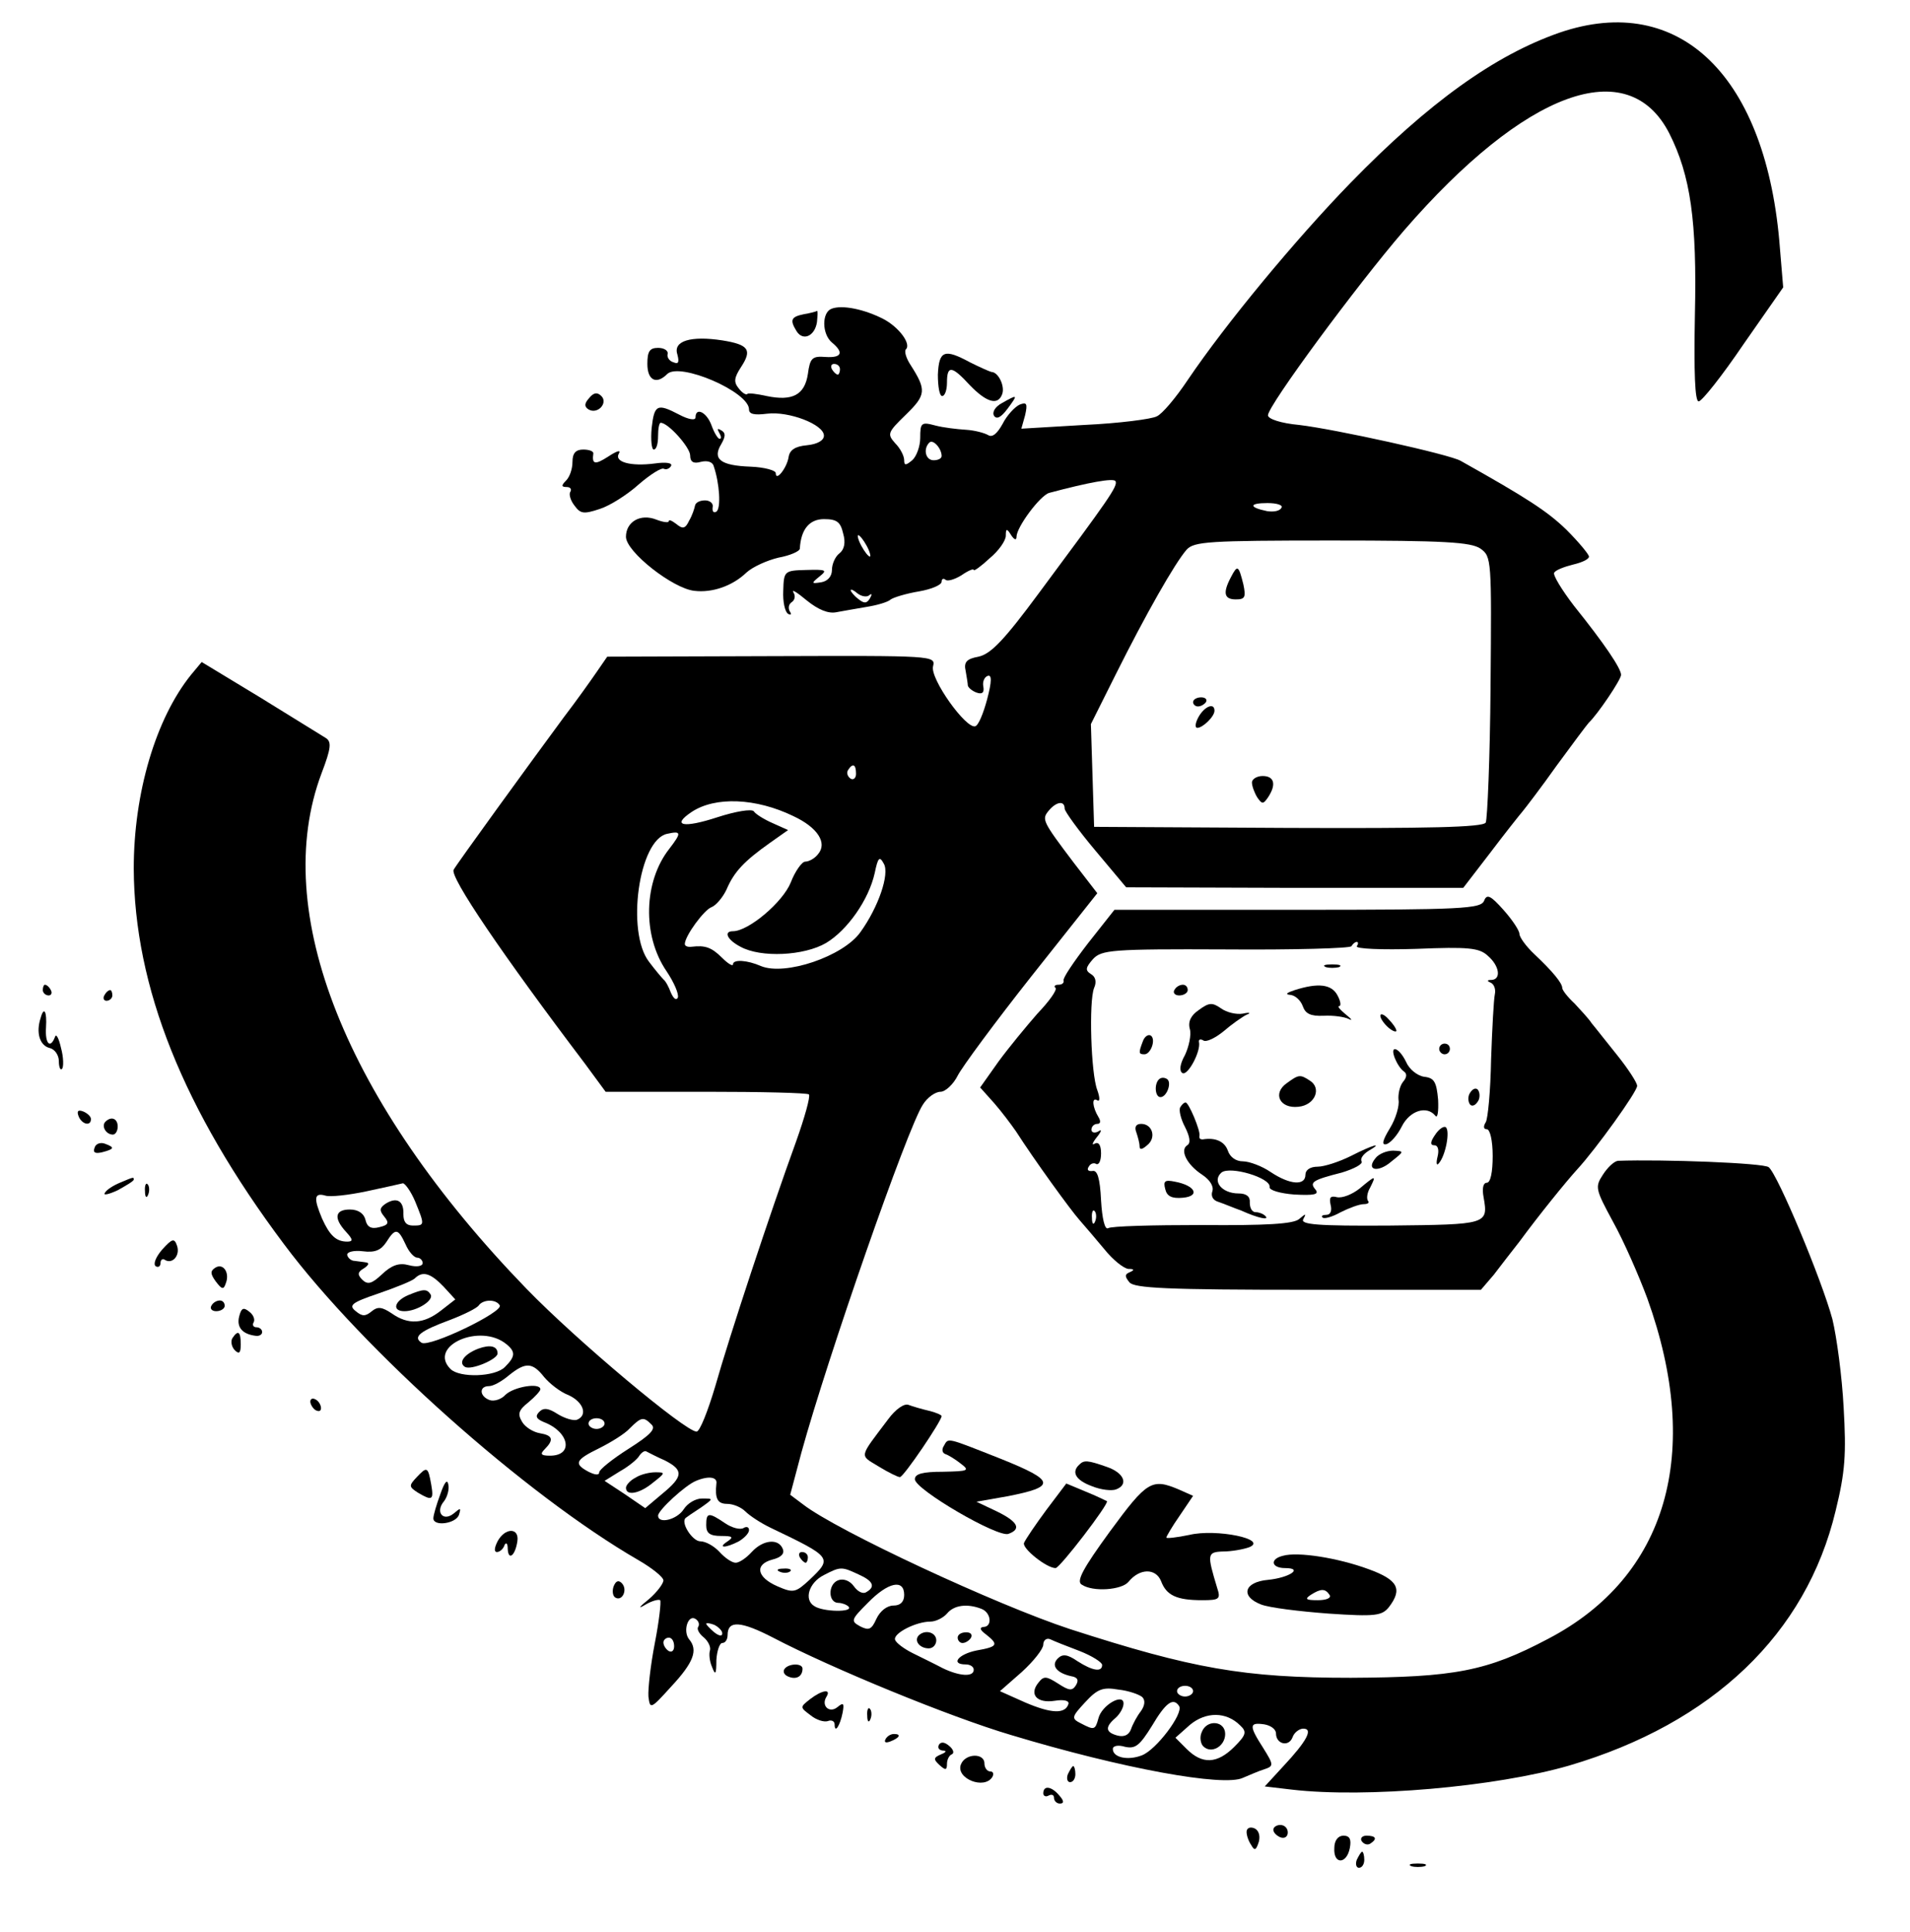 <?xml version="1.0" standalone="no"?>
<!DOCTYPE svg PUBLIC "-//W3C//DTD SVG 20010904//EN"
 "http://www.w3.org/TR/2001/REC-SVG-20010904/DTD/svg10.dtd">
<svg version="1.0" xmlns="http://www.w3.org/2000/svg"
 width="357pt" height="361pt" viewBox="0 0 357 361"
 preserveAspectRatio="xMidYMid meet">

<g transform="translate(0,361) scale(0.1,-0.1)"
fill="#000000" stroke="none">
<path d="M2915 3549 c-121 -42 -245 -131 -391 -281 -103 -106 -233 -263 -304
-368 -22 -33 -48 -64 -58 -68 -9 -5 -70 -13 -135 -16 l-118 -7 7 25 c5 22 3
25 -10 20 -9 -4 -24 -20 -32 -36 -10 -18 -19 -26 -27 -21 -7 4 -25 9 -42 10
-16 1 -42 4 -57 8 -26 7 -28 5 -28 -23 0 -16 -7 -35 -15 -42 -12 -10 -15 -10
-15 0 0 8 -7 22 -17 32 -15 17 -14 20 20 53 38 37 39 46 9 93 -8 12 -12 25 -9
29 11 10 -13 42 -42 57 -35 18 -77 27 -97 19 -18 -7 -18 -47 1 -63 23 -19 18
-29 -12 -27 -25 2 -29 -2 -33 -32 -6 -39 -29 -51 -77 -41 -18 4 -34 6 -36 4
-2 -3 -10 2 -16 10 -10 12 -9 20 4 40 21 32 15 42 -35 50 -59 9 -92 -1 -84
-26 4 -15 2 -19 -7 -15 -8 2 -13 10 -11 16 1 6 -7 11 -18 11 -16 0 -20 -7 -20
-30 0 -31 17 -39 37 -19 23 23 153 -33 153 -66 0 -9 10 -11 34 -8 40 5 106
-20 106 -41 0 -9 -12 -16 -32 -18 -22 -2 -32 -9 -34 -22 -3 -20 -24 -47 -24
-30 0 5 -21 11 -47 12 -56 2 -72 14 -55 42 8 14 9 21 0 26 -7 4 -8 3 -4 -4 4
-7 5 -12 1 -12 -3 0 -10 11 -15 25 -9 25 -30 35 -30 15 0 -6 -13 -4 -30 5 -42
22 -47 19 -52 -25 -2 -22 0 -40 4 -40 5 0 8 11 8 25 0 14 2 25 5 25 14 0 55
-46 55 -61 0 -12 6 -16 20 -12 12 3 22 0 24 -8 11 -32 14 -79 5 -85 -5 -3 -8
0 -7 8 2 7 -5 13 -14 13 -10 0 -18 -4 -19 -10 -1 -5 -5 -18 -11 -28 -7 -15
-12 -16 -24 -6 -8 6 -14 9 -14 5 0 -3 -10 -2 -23 3 -30 12 -57 -4 -57 -32 0
-28 88 -97 128 -101 33 -4 71 9 97 34 12 11 39 23 60 28 22 4 40 12 40 17 2
36 18 55 45 55 24 0 31 -5 36 -27 5 -17 2 -30 -7 -37 -8 -6 -14 -20 -14 -31 0
-12 -8 -21 -20 -23 -19 -3 -19 -2 -3 11 15 12 12 13 -25 12 -41 -1 -42 -2 -43
-39 -1 -20 3 -39 9 -43 6 -3 7 -1 3 5 -3 6 -2 13 4 17 6 4 7 12 3 18 -4 7 7 0
25 -15 21 -17 40 -25 55 -22 12 2 38 7 57 10 19 3 40 9 45 14 6 4 29 11 53 15
23 4 42 12 42 18 0 5 3 7 7 4 3 -4 17 0 30 8 13 9 23 13 23 10 0 -3 14 7 30
22 17 14 30 33 30 42 0 14 2 14 10 1 6 -9 10 -10 10 -3 0 18 44 77 61 82 75
20 120 28 124 22 5 -9 -13 -34 -143 -209 -65 -88 -90 -114 -113 -119 -22 -4
-28 -10 -24 -27 2 -11 4 -24 4 -27 1 -4 8 -10 16 -13 11 -4 15 0 13 11 -2 9 2
18 8 20 8 3 8 -10 -1 -44 -7 -26 -16 -48 -22 -50 -17 -6 -85 89 -79 112 5 20
1 20 -302 19 l-307 -1 -20 -29 c-11 -16 -38 -54 -61 -84 -65 -88 -200 -274
-206 -285 -8 -13 92 -160 245 -362 l39 -53 188 0 c102 0 189 -2 192 -5 3 -4
-8 -43 -24 -88 -48 -132 -125 -365 -151 -457 -14 -47 -29 -85 -35 -85 -21 0
-224 170 -318 267 -338 349 -480 705 -383 963 18 47 19 59 8 66 -8 5 -63 39
-123 76 l-109 66 -20 -24 c-66 -82 -107 -221 -107 -362 1 -221 92 -450 281
-702 148 -198 451 -468 662 -590 26 -15 47 -32 47 -38 0 -6 -12 -22 -27 -35
-20 -16 -21 -19 -6 -10 12 7 24 10 27 8 2 -3 -2 -39 -10 -80 -8 -41 -13 -86
-12 -100 3 -24 4 -24 42 18 43 46 51 69 34 89 -12 15 -2 47 12 38 6 -4 8 -10
5 -15 -3 -4 2 -13 11 -20 8 -7 13 -18 11 -24 -2 -6 -1 -20 4 -31 6 -16 8 -14
8 13 1 17 6 32 11 32 6 0 10 7 10 15 0 28 25 26 85 -5 109 -57 330 -148 445
-182 209 -63 397 -97 433 -80 12 5 30 13 40 16 18 6 18 8 -2 40 -27 42 -26 48
2 44 12 -2 22 -9 22 -17 0 -20 24 -26 31 -7 3 9 13 16 20 16 19 0 7 -23 -38
-71 l-34 -37 51 -6 c138 -16 380 5 518 45 268 79 443 246 498 476 18 73 20
106 15 193 -3 58 -13 132 -21 165 -20 74 -102 270 -119 284 -9 8 -198 15 -282
12 -7 -1 -19 -12 -28 -26 -15 -23 -14 -27 19 -88 20 -36 48 -100 64 -143 104
-289 37 -520 -185 -636 -115 -61 -176 -72 -369 -73 -200 0 -296 17 -525 91
-137 45 -436 184 -499 233 l-24 18 21 79 c49 178 198 606 227 650 8 13 23 24
33 24 9 0 24 14 32 30 8 16 70 100 138 186 l123 155 -44 57 c-59 78 -60 81
-47 97 14 17 30 20 30 4 0 -5 26 -41 58 -79 l57 -68 315 -1 315 0 50 65 c28
37 55 71 61 78 5 6 35 45 64 86 30 41 57 77 60 80 16 15 60 80 60 89 0 12 -31
58 -88 129 -23 30 -40 58 -37 62 3 5 19 11 35 15 17 4 30 10 30 15 0 4 -19 27
-42 50 -36 35 -75 60 -198 129 -21 12 -234 59 -302 67 -33 3 -58 11 -58 18 0
18 166 243 254 345 227 262 419 332 496 182 40 -79 52 -164 48 -339 -2 -108 0
-162 7 -162 6 0 44 48 84 107 l74 106 -6 72 c-24 322 -187 481 -412 404z
m-1345 -629 c0 -5 -2 -10 -4 -10 -3 0 -8 5 -11 10 -3 6 -1 10 4 10 6 0 11 -4
11 -10z m190 -162 c0 -5 -7 -8 -15 -8 -15 0 -20 21 -8 33 7 7 23 -11 23 -25z
m635 -97 c-3 -6 -15 -8 -27 -6 -34 7 -34 15 1 15 18 0 30 -4 26 -9z m-775 -71
c6 -11 8 -20 6 -20 -3 0 -10 9 -16 20 -6 11 -8 20 -6 20 3 0 10 -9 16 -20z
m1147 -5 c21 -15 21 -20 19 -258 -1 -134 -6 -248 -9 -254 -5 -9 -110 -11 -370
-10 l-362 2 -3 96 -3 96 47 94 c55 110 110 207 132 232 14 15 40 17 271 17
211 0 260 -3 278 -15z m-1142 -87 c5 4 5 1 1 -6 -6 -10 -11 -10 -22 -1 -8 6
-14 14 -14 16 0 3 6 0 13 -6 8 -6 18 -7 22 -3z m-25 -334 c0 -8 -5 -12 -10 -9
-6 4 -8 11 -5 16 9 14 15 11 15 -7z m-117 -79 c45 -21 64 -50 46 -71 -6 -8
-17 -14 -24 -14 -6 0 -19 -18 -27 -39 -15 -37 -79 -91 -108 -91 -18 0 -11 -16
14 -29 38 -21 119 -17 160 7 40 24 80 81 91 131 6 29 9 32 17 17 11 -19 -10
-81 -44 -128 -32 -45 -141 -82 -186 -63 -25 11 -52 13 -52 3 0 -4 -9 1 -20 12
-20 20 -32 24 -57 21 -7 -1 -13 1 -13 5 0 15 36 64 50 69 8 3 21 18 28 33 14
33 33 53 81 87 l34 24 -29 13 c-16 7 -32 17 -35 22 -4 5 -34 0 -68 -11 -64
-21 -87 -16 -48 10 44 29 120 26 190 -8z m-232 -61 c-48 -61 -51 -162 -5 -229
14 -21 23 -42 21 -49 -3 -6 -8 -2 -13 9 -4 11 -10 22 -14 25 -3 3 -15 17 -27
33 -43 56 -19 228 34 239 27 6 27 2 4 -28z m-475 -659 c18 -44 18 -45 -4 -45
-13 0 -18 7 -18 21 1 25 -12 33 -33 20 -12 -8 -12 -13 -3 -24 10 -12 8 -16 -9
-20 -15 -4 -23 0 -26 14 -3 12 -14 19 -29 19 -28 0 -31 -16 -7 -42 13 -14 13
-18 2 -18 -21 0 -33 12 -47 43 -16 38 -15 49 6 43 9 -3 44 1 77 8 33 7 64 14
68 15 4 0 15 -15 23 -34z m-18 -80 c6 -14 16 -25 22 -25 5 0 10 -5 10 -10 0
-6 -11 -8 -26 -4 -18 5 -32 0 -50 -17 -19 -18 -27 -20 -37 -10 -9 9 -9 14 3
21 8 5 11 10 5 11 -5 1 -16 2 -22 3 -7 0 -13 6 -14 11 -1 6 13 9 29 7 23 -3
34 2 44 17 17 27 22 26 36 -4z m71 -79 l22 -24 -27 -21 c-32 -25 -61 -27 -92
-5 -18 12 -26 13 -37 4 -12 -10 -18 -10 -30 0 -14 11 -8 16 42 33 32 11 62 23
68 28 15 15 30 10 54 -15z m105 -35 c8 -12 -131 -79 -146 -70 -17 11 -3 22 54
43 26 10 50 22 53 27 8 11 32 12 39 0z m13 -73 c17 -14 16 -23 -3 -42 -18 -19
-85 -21 -102 -4 -43 43 56 87 105 46z m70 -61 c10 -12 30 -28 46 -34 28 -13
36 -38 15 -46 -7 -2 -23 3 -36 11 -17 11 -26 12 -34 4 -8 -8 -6 -13 8 -19 48
-18 57 -63 12 -63 -17 0 -19 3 -10 12 18 18 15 26 -9 30 -12 2 -27 11 -33 21
-9 15 -7 22 12 37 12 10 22 21 22 24 0 13 -49 5 -65 -10 -8 -9 -22 -13 -30
-10 -19 7 -20 26 -1 26 8 0 24 9 37 20 31 25 44 25 66 -3z m113 -87 c0 -5 -7
-10 -15 -10 -8 0 -15 5 -15 10 0 6 7 10 15 10 8 0 15 -4 15 -10z m88 -2 c8 -8
-2 -19 -43 -45 -30 -19 -55 -39 -55 -44 0 -6 -8 -5 -20 1 -28 15 -25 22 20 44
22 11 48 27 57 37 22 22 26 22 41 7z m25 -67 c35 -18 34 -30 -5 -62 l-32 -27
-38 26 -38 25 29 18 c16 9 32 22 36 29 4 6 10 10 13 8 4 -2 19 -10 35 -17z
m96 -43 c-3 -28 2 -38 20 -38 11 0 26 -6 34 -14 8 -8 29 -22 48 -31 115 -55
115 -56 72 -97 -26 -24 -30 -25 -60 -12 -39 17 -43 41 -9 50 16 4 23 11 19 20
-8 20 -37 17 -58 -6 -10 -11 -23 -20 -30 -20 -7 0 -20 9 -30 20 -10 11 -26 20
-36 20 -15 0 -38 36 -27 44 1 1 14 10 28 19 24 17 24 17 2 17 -12 0 -27 -9
-34 -20 -13 -20 -48 -28 -48 -12 0 10 51 57 71 65 24 10 40 7 38 -5z m266
-170 c27 -12 32 -23 14 -33 -6 -4 -16 1 -23 11 -8 11 -20 15 -30 11 -19 -8
-18 -42 1 -42 6 0 15 -3 19 -7 10 -11 -48 -10 -64 1 -20 12 -10 44 18 58 31
16 33 16 65 1z m85 -38 c0 -13 -7 -20 -20 -20 -12 0 -25 -10 -32 -25 -9 -20
-14 -22 -30 -14 -18 10 -18 12 14 44 38 39 68 45 68 15z m144 -26 c19 -7 21
-34 4 -34 -8 -1 -6 -6 5 -14 24 -19 22 -23 -18 -30 -34 -7 -49 -26 -20 -26 8
0 15 -4 15 -10 0 -14 -27 -12 -58 3 -15 8 -40 20 -56 28 -16 8 -31 19 -33 25
-4 12 39 34 66 34 10 0 24 7 31 15 13 16 38 19 64 9z m-484 -46 c0 -6 -6 -5
-15 2 -8 7 -15 14 -15 16 0 2 7 1 15 -2 8 -4 15 -11 15 -16z m-90 -24 c0 -8
-4 -12 -10 -9 -5 3 -10 10 -10 16 0 5 5 9 10 9 6 0 10 -7 10 -16z m758 -9 c23
-9 42 -21 42 -26 0 -14 -18 -11 -46 7 -19 13 -28 14 -37 5 -13 -13 -2 -27 25
-33 12 -2 15 -7 9 -17 -7 -11 -13 -10 -33 3 -22 14 -27 15 -37 2 -18 -22 -3
-39 30 -34 18 3 28 0 26 -6 -6 -19 -32 -18 -81 3 l-47 21 41 36 c22 20 40 43
40 51 0 8 6 13 13 10 6 -3 31 -13 55 -22z m117 -86 c6 -6 5 -16 -3 -27 -7 -9
-15 -24 -18 -33 -4 -11 -13 -15 -25 -12 -23 6 -24 16 -4 33 8 7 15 19 15 27 0
20 -41 -3 -47 -28 -6 -22 -8 -22 -33 -9 -18 9 -17 12 8 39 23 25 33 29 62 24
19 -2 39 -9 45 -14z m95 11 c0 -5 -7 -10 -15 -10 -8 0 -15 5 -15 10 0 6 7 10
15 10 8 0 15 -4 15 -10z m-26 -28 c8 -14 -43 -82 -70 -92 -26 -10 -54 -4 -54
12 0 6 10 8 23 4 19 -4 27 2 50 39 26 44 40 54 51 37z m114 -36 c13 -12 11
-18 -11 -40 -32 -32 -60 -33 -89 -4 l-21 21 27 24 c30 25 68 25 94 -1z"/>
<path d="M2301 2532 c-16 -30 -13 -42 9 -42 17 0 19 4 14 28 -9 36 -11 37 -23
14z"/>
<path d="M2230 2298 c0 -4 4 -8 9 -8 6 0 12 4 15 8 3 5 -1 9 -9 9 -8 0 -15 -4
-15 -9z"/>
<path d="M2240 2270 c-6 -11 -7 -20 -2 -20 10 0 32 21 32 32 0 16 -19 8 -30
-12z"/>
<path d="M2340 2148 c0 -7 5 -20 10 -28 9 -13 11 -13 20 0 16 24 12 40 -10 40
-11 0 -20 -6 -20 -12z"/>
<path d="M763 1190 c-26 -11 -31 -30 -7 -30 23 0 55 20 49 31 -7 11 -13 11
-42 -1z"/>
<path d="M894 1090 c-26 -10 -38 -26 -25 -34 11 -7 61 14 61 25 0 14 -14 17
-36 9z"/>
<path d="M1188 849 c-10 -5 -18 -14 -18 -19 0 -16 26 -11 51 10 23 18 23 19 4
19 -11 0 -28 -4 -37 -10z"/>
<path d="M1320 760 c0 -15 7 -20 28 -20 21 0 24 -2 12 -10 -20 -13 -4 -13 21
0 10 6 19 15 19 21 0 6 -5 7 -10 4 -6 -4 -22 0 -35 9 -31 21 -35 20 -35 -4z"/>
<path d="M1495 700 c3 -5 8 -10 11 -10 2 0 4 5 4 10 0 6 -5 10 -11 10 -5 0 -7
-4 -4 -10z"/>
<path d="M1458 673 c7 -3 16 -2 19 1 4 3 -2 6 -13 5 -11 0 -14 -3 -6 -6z"/>
<path d="M1717 554 c-9 -10 2 -24 19 -24 8 0 14 7 14 15 0 15 -21 21 -33 9z"/>
<path d="M1790 550 c0 -5 4 -10 9 -10 6 0 13 5 16 10 3 6 -1 10 -9 10 -9 0
-16 -4 -16 -10z"/>
<path d="M2246 373 c-4 -9 -2 -21 3 -26 15 -15 41 0 41 23 0 25 -35 28 -44 3z"/>
<path d="M1503 3023 c-25 -5 -27 -11 -14 -32 12 -19 34 -9 38 17 1 12 2 21 0
21 -1 -1 -12 -4 -24 -6z"/>
<path d="M1753 2910 c0 -22 3 -40 8 -40 5 0 9 11 9 25 0 33 9 32 43 -5 31 -32
52 -38 60 -17 6 15 -7 42 -20 42 -4 1 -22 9 -40 18 -48 26 -58 22 -60 -23z"/>
<path d="M1101 2866 c-9 -10 -9 -16 -1 -21 17 -10 37 12 24 25 -8 8 -15 6 -23
-4z"/>
<path d="M1873 2857 c-13 -7 -19 -17 -15 -24 5 -7 13 -3 25 13 20 27 20 28
-10 11z"/>
<path d="M1070 2747 c0 -13 -5 -28 -12 -35 -9 -9 -9 -12 1 -12 7 0 10 -4 7 -9
-3 -4 0 -16 8 -26 11 -15 17 -16 47 -6 19 6 52 27 73 46 22 19 43 32 47 29 4
-2 10 0 13 5 4 6 -9 8 -30 5 -46 -6 -77 3 -67 19 4 7 -5 4 -20 -6 -25 -16 -31
-15 -28 6 0 4 -8 7 -19 7 -14 0 -20 -7 -20 -23z"/>
<path d="M2774 1927 c-6 -15 -40 -17 -348 -17 l-343 0 -49 -62 c-27 -35 -48
-66 -46 -70 1 -5 -3 -8 -10 -8 -6 0 -9 -3 -5 -6 3 -4 -12 -25 -34 -48 -21 -24
-54 -64 -73 -90 l-34 -48 26 -29 c14 -16 32 -40 41 -53 34 -53 102 -147 119
-166 9 -10 30 -35 46 -54 16 -20 36 -36 45 -37 11 0 12 -2 3 -6 -10 -4 -10 -8
-1 -19 9 -11 69 -14 334 -14 l323 0 24 28 c12 16 34 44 48 62 36 49 87 112
108 135 35 38 112 145 112 156 0 6 -17 32 -37 57 -21 26 -42 53 -48 60 -5 8
-20 24 -32 37 -13 12 -23 25 -23 29 0 9 -18 31 -52 63 -16 15 -28 32 -28 38 0
6 -13 26 -30 45 -24 27 -31 30 -36 17z m-238 -85 c-3 -5 47 -7 111 -5 98 4
118 2 134 -13 22 -19 25 -44 7 -45 -9 0 -9 -2 -2 -5 7 -3 10 -13 8 -22 -2 -9
-5 -64 -7 -122 -1 -58 -6 -111 -10 -117 -5 -8 -4 -13 2 -13 6 0 11 -21 11 -50
0 -30 -4 -50 -11 -50 -7 0 -9 -11 -6 -27 9 -51 7 -51 -175 -53 -136 -1 -168 2
-162 12 6 11 5 11 -8 0 -11 -9 -61 -12 -182 -11 -91 0 -170 -2 -175 -6 -6 -3
-11 18 -13 52 -2 42 -7 57 -16 55 -8 -1 -11 2 -7 8 3 6 10 8 14 5 5 -2 9 6 9
20 0 16 -5 22 -12 18 -6 -4 -4 2 4 12 9 11 10 16 3 11 -7 -4 -13 -2 -13 3 0 6
5 11 11 11 6 0 7 5 2 13 -11 18 -13 38 -2 31 5 -3 5 5 0 19 -12 31 -16 166 -6
191 5 11 3 21 -6 26 -11 7 -10 12 4 28 16 17 34 19 248 18 127 -1 233 2 235 6
3 5 7 8 10 8 3 0 3 -4 0 -8z m-489 -514 c-3 -8 -6 -5 -6 6 -1 11 2 17 5 13 3
-3 4 -12 1 -19z"/>
<path d="M2478 1803 c6 -2 18 -2 25 0 6 3 1 5 -13 5 -14 0 -19 -2 -12 -5z"/>
<path d="M2195 1760 c-3 -5 1 -10 9 -10 9 0 16 5 16 10 0 6 -4 10 -9 10 -6 0
-13 -4 -16 -10z"/>
<path d="M2420 1760 c-15 -5 -19 -8 -8 -9 9 -1 19 -10 23 -21 5 -14 14 -19 39
-18 18 1 39 -2 47 -6 8 -4 5 0 -5 8 -11 9 -17 16 -13 16 4 0 3 9 -3 20 -11 21
-36 24 -80 10z"/>
<path d="M2241 1723 c-15 -10 -21 -22 -17 -36 3 -11 -2 -33 -9 -48 -10 -18
-11 -30 -5 -34 10 -6 35 41 31 58 -1 5 3 6 8 3 5 -4 22 4 38 17 15 13 35 27
43 31 9 3 6 5 -7 2 -12 -2 -30 2 -41 10 -16 11 -22 11 -41 -3z"/>
<path d="M2580 1712 c0 -5 7 -15 15 -22 8 -7 15 -9 15 -6 0 4 -7 14 -15 22 -8
9 -15 11 -15 6z"/>
<path d="M2136 1664 c-8 -21 -8 -24 3 -24 12 0 22 28 12 35 -5 3 -12 -2 -15
-11z"/>
<path d="M2690 1650 c0 -5 5 -10 10 -10 6 0 10 5 10 10 0 6 -4 10 -10 10 -5 0
-10 -4 -10 -10z"/>
<path d="M2607 1633 c4 -10 11 -21 17 -25 6 -4 6 -11 -2 -20 -6 -8 -9 -23 -8
-33 2 -11 -5 -35 -16 -53 -14 -23 -16 -32 -7 -30 8 2 21 17 29 33 15 30 47 40
63 20 4 -5 6 8 5 30 -3 33 -7 41 -26 43 -13 2 -28 14 -34 28 -13 27 -31 33
-21 7z"/>
<path d="M2166 1593 c-9 -9 -7 -33 3 -33 12 0 22 28 12 34 -5 3 -11 3 -15 -1z"/>
<path d="M2405 1586 c-27 -19 -13 -48 22 -44 31 3 44 35 21 49 -18 12 -21 11
-43 -5z"/>
<path d="M2746 1565 c-3 -8 -1 -17 3 -20 5 -3 11 2 15 10 3 8 1 17 -3 20 -5 3
-11 -2 -15 -10z"/>
<path d="M2206 1541 c-3 -5 1 -22 9 -37 9 -18 11 -30 4 -34 -14 -9 -1 -36 28
-55 15 -10 22 -22 19 -31 -3 -9 1 -17 12 -20 9 -3 28 -11 42 -16 31 -14 54
-19 45 -10 -4 4 -12 7 -18 7 -7 0 -11 8 -11 18 1 11 -6 17 -21 17 -31 0 -50
23 -32 39 16 13 93 -10 90 -27 -1 -6 20 -12 46 -14 37 -2 47 0 40 9 -12 14 -6
18 49 32 23 7 40 16 37 21 -3 5 3 13 12 19 31 18 9 12 -32 -9 -22 -11 -50 -20
-62 -20 -14 0 -23 -6 -23 -15 0 -21 -29 -19 -65 5 -16 11 -40 20 -52 20 -13 0
-24 8 -28 20 -6 17 -23 25 -47 21 -5 0 -7 2 -6 7 2 9 -20 62 -26 62 -3 0 -7
-4 -10 -9z"/>
<path d="M2124 1494 c3 -9 6 -20 6 -26 0 -7 5 -6 14 2 18 14 10 40 -11 40 -10
0 -13 -6 -9 -16z"/>
<path d="M2682 1489 c-9 -13 -9 -19 -1 -19 7 0 9 -9 6 -21 -3 -12 -2 -18 2
-13 13 14 22 62 13 68 -4 2 -13 -4 -20 -15z"/>
<path d="M2571 1446 c-19 -23 5 -28 30 -6 24 19 24 19 3 20 -12 0 -27 -6 -33
-14z"/>
<path d="M2178 1388 c3 -13 12 -18 33 -16 33 3 23 23 -15 30 -19 4 -22 1 -18
-14z"/>
<path d="M2541 1389 c-14 -11 -32 -18 -42 -16 -12 3 -15 0 -12 -14 3 -11 0
-19 -8 -19 -7 0 -10 -2 -7 -5 3 -3 18 1 34 10 16 8 35 15 43 15 8 0 11 3 8 6
-3 4 -2 15 4 25 12 24 10 23 -20 -2z"/>
<path d="M80 1760 c0 -5 5 -10 11 -10 5 0 7 5 4 10 -3 6 -8 10 -11 10 -2 0 -4
-4 -4 -10z"/>
<path d="M195 1750 c-3 -5 -1 -10 4 -10 6 0 11 5 11 10 0 6 -2 10 -4 10 -3 0
-8 -4 -11 -10z"/>
<path d="M76 1708 c-9 -27 -2 -51 16 -56 10 -2 18 -13 18 -25 0 -11 3 -18 6
-14 3 3 3 21 -2 39 -4 18 -9 27 -11 21 -9 -24 -19 -13 -17 17 2 31 -4 40 -10
18z"/>
<path d="M147 1524 c6 -15 23 -19 23 -5 0 5 -7 11 -14 14 -10 4 -13 1 -9 -9z"/>
<path d="M197 1514 c-8 -8 1 -24 14 -24 5 0 9 7 9 15 0 15 -12 20 -23 9z"/>
<path d="M177 1466 c-4 -10 1 -12 14 -9 23 6 24 9 5 16 -8 3 -17 0 -19 -7z"/>
<path d="M224 1400 c-12 -5 -25 -13 -28 -19 -4 -5 7 -3 24 5 16 9 30 17 30 20
0 5 0 5 -26 -6z"/>
<path d="M271 1384 c0 -11 3 -14 6 -6 3 7 2 16 -1 19 -3 4 -6 -2 -5 -13z"/>
<path d="M303 1275 c-12 -14 -17 -27 -12 -31 5 -3 9 0 9 6 0 6 4 9 8 6 14 -9
29 8 23 26 -5 15 -9 14 -28 -7z"/>
<path d="M402 1241 c-9 -6 -9 -11 1 -25 12 -16 15 -16 19 -4 8 20 -5 39 -20
29z"/>
<path d="M395 1170 c-3 -5 1 -10 9 -10 9 0 16 5 16 10 0 6 -4 10 -9 10 -6 0
-13 -4 -16 -10z"/>
<path d="M447 1150 c-5 -20 6 -33 31 -36 6 -1 12 2 12 7 0 5 -5 9 -11 9 -5 0
-8 4 -5 9 3 5 0 14 -8 20 -11 9 -15 7 -19 -9z"/>
<path d="M434 1109 c-3 -6 -1 -16 5 -22 8 -8 11 -5 11 11 0 24 -5 28 -16 11z"/>
<path d="M580 991 c0 -5 5 -13 10 -16 6 -3 10 -2 10 4 0 5 -4 13 -10 16 -5 3
-10 2 -10 -4z"/>
<path d="M1660 958 c-55 -73 -54 -66 -18 -88 18 -11 36 -20 40 -20 7 0 78 105
78 114 0 2 -11 7 -24 10 -13 3 -30 8 -38 11 -8 3 -24 -8 -38 -27z"/>
<path d="M1764 908 c-4 -6 -3 -13 3 -15 6 -2 19 -10 29 -18 17 -13 14 -14 -33
-15 -39 0 -53 -4 -53 -14 0 -19 156 -110 175 -102 25 9 17 23 -22 42 l-38 18
57 10 c93 18 91 29 -11 70 -104 41 -98 40 -107 24z"/>
<path d="M2017 873 c-15 -14 -6 -29 24 -40 17 -7 37 -9 45 -6 24 9 15 31 -17
42 -37 13 -43 13 -52 4z"/>
<path d="M779 850 c-15 -16 -15 -18 2 -29 27 -16 30 -14 25 15 -6 34 -8 34
-27 14z"/>
<path d="M823 818 c-7 -19 -13 -39 -13 -45 0 -16 43 -10 48 7 4 13 3 13 -10 2
-20 -16 -35 3 -18 23 6 8 10 22 8 31 -2 11 -7 5 -15 -18z"/>
<path d="M1956 789 c-20 -27 -39 -55 -42 -62 -4 -10 42 -47 59 -47 8 0 100
120 96 125 -2 1 -20 10 -40 18 l-36 15 -37 -49z"/>
<path d="M2075 749 c-51 -70 -64 -94 -53 -100 21 -14 74 -10 87 5 21 26 51 26
61 2 10 -27 29 -36 77 -36 32 0 35 2 28 23 -19 63 -19 67 11 68 16 0 38 4 49
8 36 15 -62 35 -112 23 -24 -5 -43 -7 -43 -5 0 2 11 21 25 41 l25 37 -27 12
c-50 21 -59 16 -128 -78z"/>
<path d="M930 730 c-6 -12 -7 -20 -1 -20 5 0 12 6 14 13 3 6 6 3 6 -7 1 -23
14 -13 18 14 4 26 -23 26 -37 0z"/>
<path d="M2398 703 c-25 -6 -22 -23 4 -23 35 0 8 -18 -32 -22 -45 -4 -52 -31
-13 -46 15 -6 72 -13 126 -17 88 -6 100 -4 113 12 26 34 17 51 -38 71 -57 21
-132 33 -160 25z m87 -73 c4 -6 -6 -10 -22 -10 -22 0 -25 2 -13 10 19 12 27
12 35 0z"/>
<path d="M1147 646 c-3 -8 -2 -18 3 -21 13 -8 24 15 12 27 -6 6 -11 4 -15 -6z"/>
<path d="M1466 491 c-3 -5 0 -11 8 -14 15 -6 26 1 26 15 0 11 -27 10 -34 -1z"/>
<path d="M1514 435 c-19 -15 -19 -15 1 -30 11 -9 25 -13 32 -11 7 3 13 0 13
-6 0 -18 10 -3 15 22 3 17 2 20 -10 10 -15 -12 -31 3 -20 20 9 15 -9 12 -31
-5z"/>
<path d="M1621 404 c0 -11 3 -14 6 -6 3 7 2 16 -1 19 -3 4 -6 -2 -5 -13z"/>
<path d="M1655 360 c-3 -6 1 -7 9 -4 18 7 21 14 7 14 -6 0 -13 -4 -16 -10z"/>
<path d="M1755 350 c-3 -6 0 -10 7 -11 8 0 7 -3 -3 -7 -14 -6 -15 -9 -3 -20
11 -10 14 -10 14 2 0 8 4 16 9 18 5 2 3 9 -4 15 -9 8 -16 9 -20 3z"/>
<path d="M1796 313 c-10 -26 44 -48 59 -23 3 6 1 10 -4 10 -6 0 -11 7 -11 15
0 20 -36 19 -44 -2z"/>
<path d="M1996 295 c-3 -8 -1 -15 4 -15 6 0 10 7 10 15 0 8 -2 15 -4 15 -2 0
-6 -7 -10 -15z"/>
<path d="M1950 259 c0 -5 5 -7 10 -4 6 3 10 1 10 -4 0 -6 5 -11 11 -11 8 0 8
5 -1 15 -14 17 -30 20 -30 4z"/>
<path d="M2330 187 c0 -7 4 -18 9 -25 6 -11 9 -9 14 7 3 12 -1 22 -9 25 -8 3
-14 0 -14 -7z"/>
<path d="M2380 191 c0 -5 6 -11 13 -14 8 -3 14 1 14 9 0 8 -6 14 -14 14 -7 0
-13 -4 -13 -9z"/>
<path d="M2494 157 c-2 -31 23 -31 29 0 3 16 0 23 -12 23 -10 0 -17 -9 -17
-23z"/>
<path d="M2545 170 c4 -6 11 -8 16 -5 14 9 11 15 -7 15 -8 0 -12 -5 -9 -10z"/>
<path d="M2536 135 c-3 -8 -1 -15 4 -15 6 0 10 7 10 15 0 8 -2 15 -4 15 -2 0
-6 -7 -10 -15z"/>
<path d="M2638 123 c6 -2 18 -2 25 0 6 3 1 5 -13 5 -14 0 -19 -2 -12 -5z"/>
</g>
</svg>
